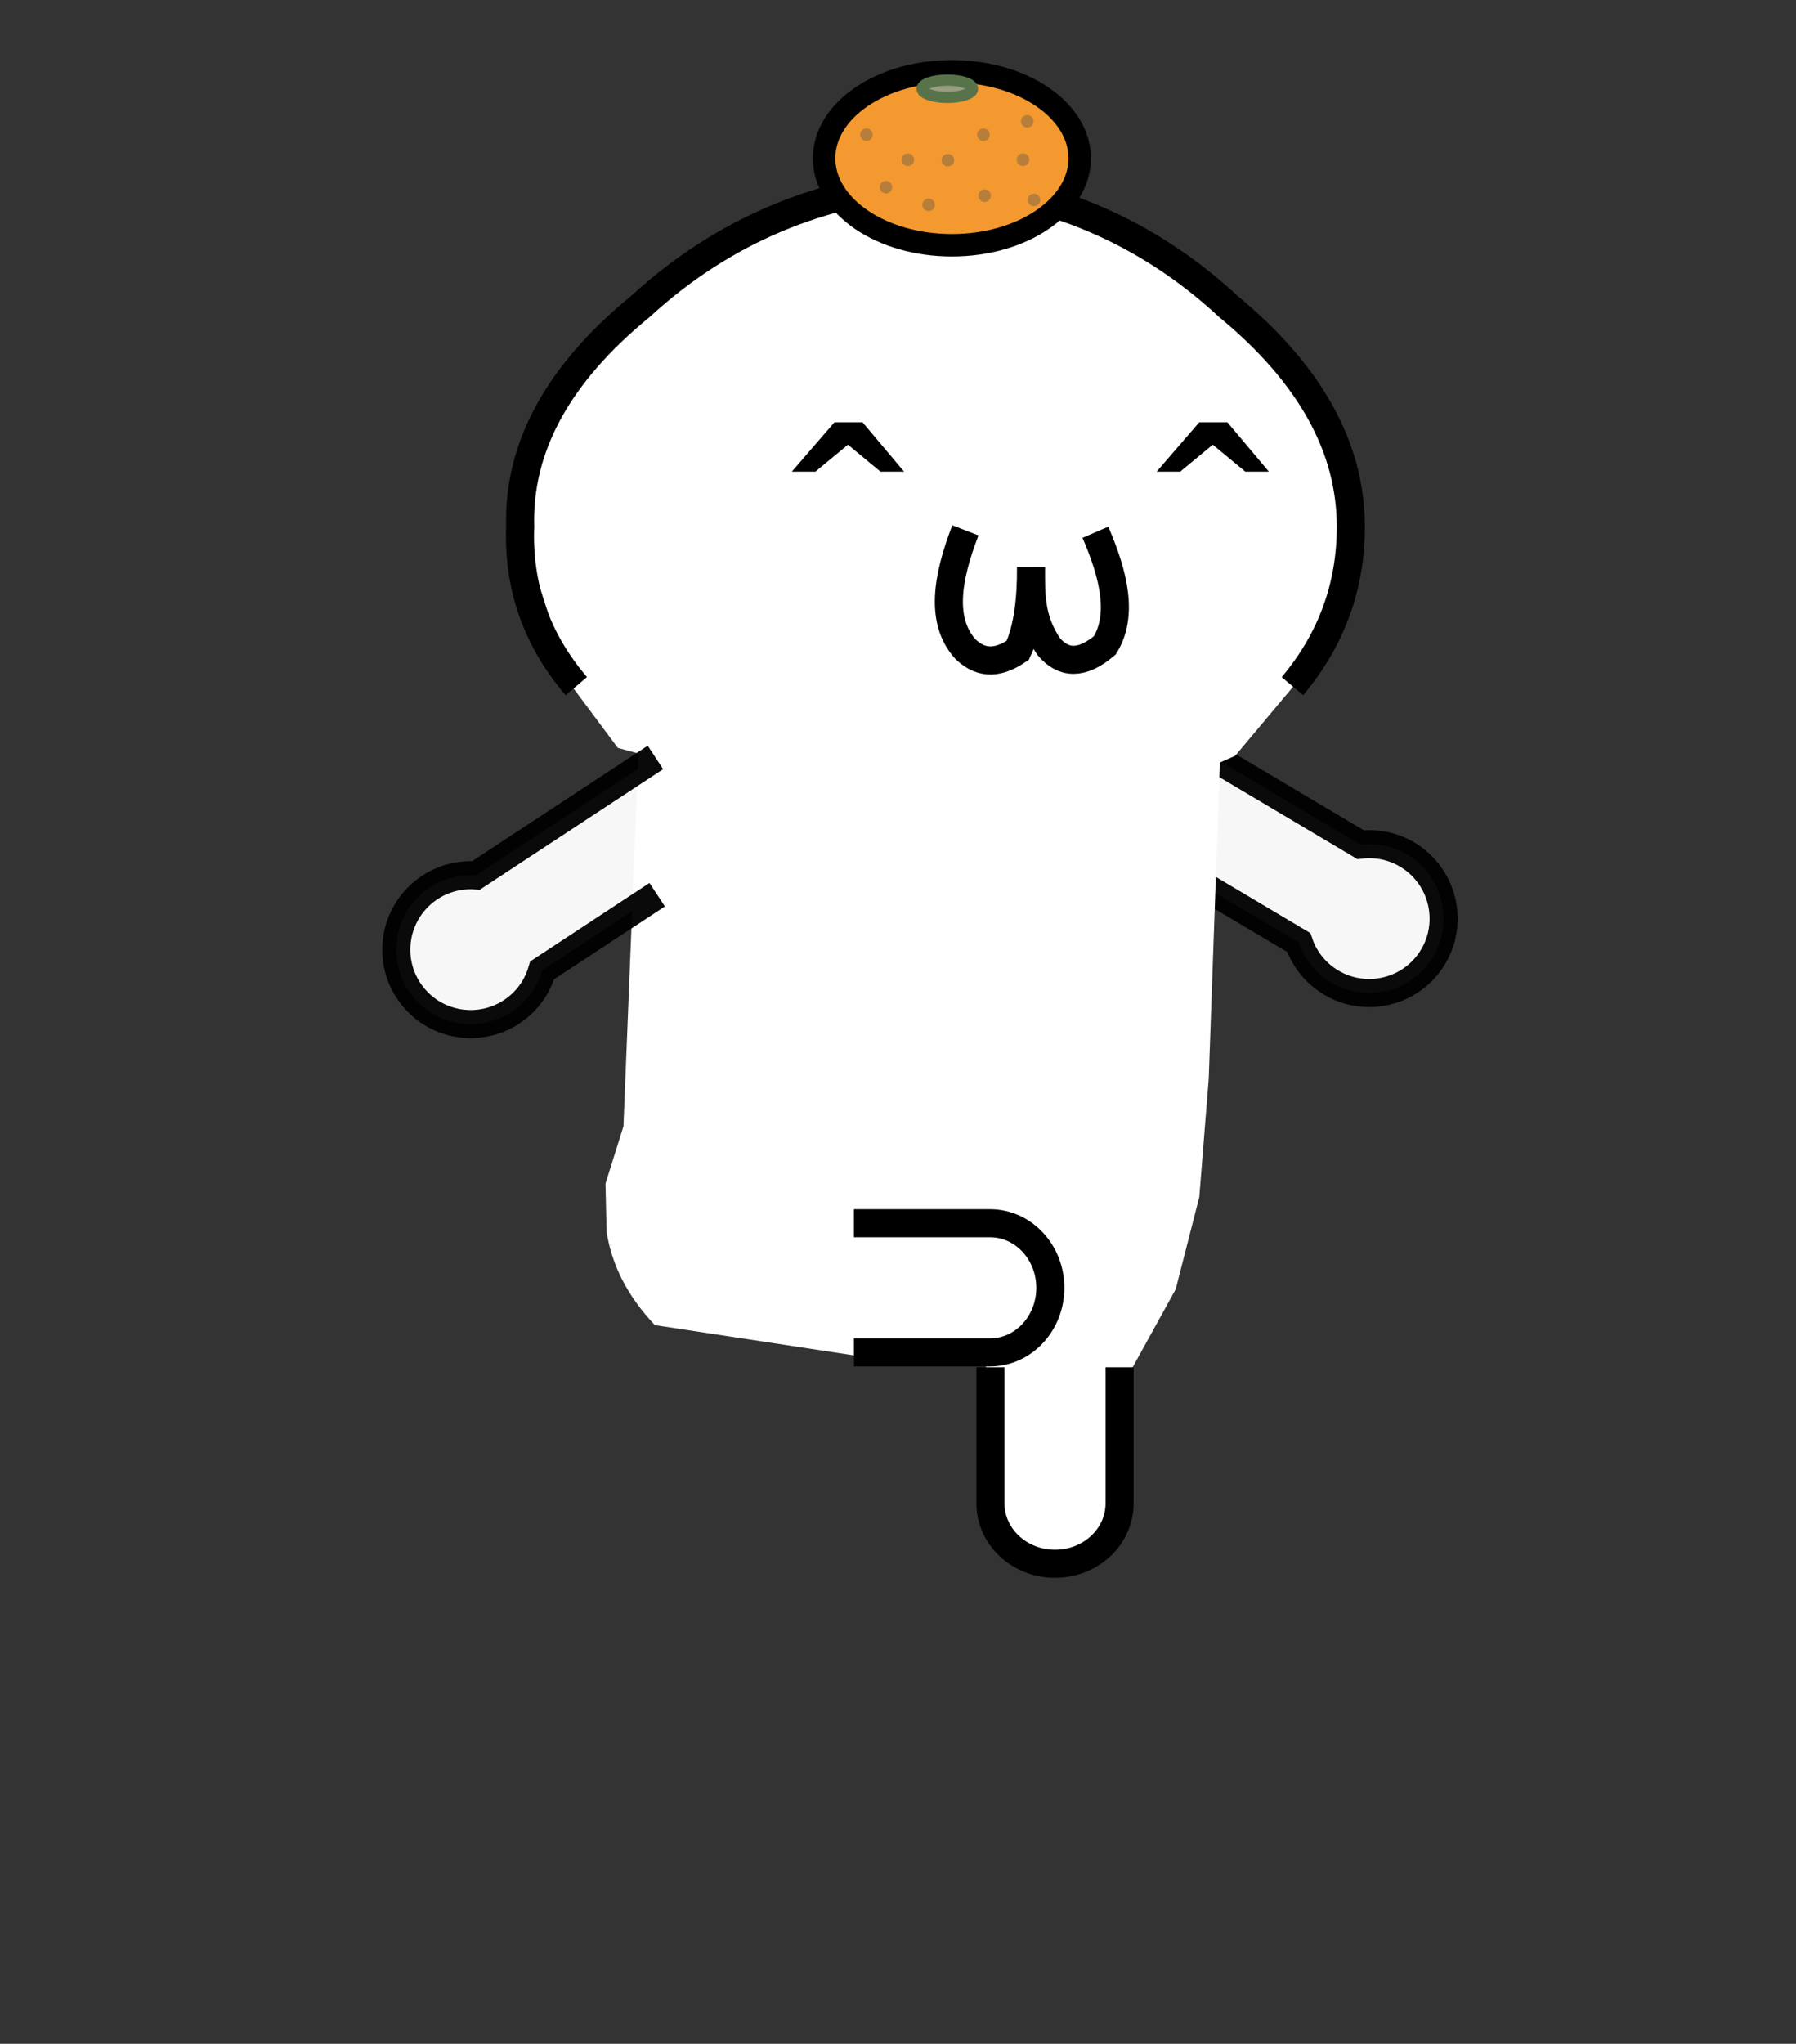<?xml version="1.0" encoding="UTF-8" standalone="no"?><!DOCTYPE svg PUBLIC "-//W3C//DTD SVG 1.1//EN" "http://www.w3.org/Graphics/SVG/1.1/DTD/svg11.dtd"><svg width="160px" height="182px" version="1.1" xmlns="http://www.w3.org/2000/svg" xmlns:xlink="http://www.w3.org/1999/xlink" xml:space="preserve" xmlns:serif="http://www.serif.com/" style="fill-rule:evenodd;clip-rule:evenodd;stroke-miterlimit:1.5;"><rect width="100%" height="100%" fill="#333333" stroke="none"/><g><path d="M105.16,77.668C108.675,79.755 112.189,81.842 115.703,83.929C116.128,85.186 116.932,86.328 118.086,87.166C121.047,89.315 125.196,88.656 127.346,85.695C127.866,84.978 128.222,84.191 128.421,83.379C129.04,80.841 128.119,78.065 125.875,76.436C124.473,75.418 122.805,75.03 121.208,75.218L104.76,65.45" style="fill:white;fill-opacity:0.96;stroke:black;stroke-opacity:0.96;stroke-width:2.5px;"/><path d="M46.341,46.9C46.141,39.833 49.708,33.3 57.041,27.3C64.374,20.567 73.141,16.867 83.341,16.2C93.474,16.867 102.174,20.567 109.441,27.3C116.708,33.3 120.341,39.833 120.341,46.9C120.341,52.233 118.608,56.967 115.141,61.1L115.341,61.1L115.241,61.1L110.041,67.3L108.679,67.902L107.681,96.071L106.841,106.6L104.741,114.8L100.886,121.79L99.626,135.105C95.691,141.392 92.013,139.985 88.448,135.174L87.826,121.428L76.083,120.697L58.341,118C55.941,115.467 54.508,112.7 54.041,109.7L53.941,105.4L55.541,100.3L56.88,67.1L55.041,66.6L50.941,61.1" style="fill:white;"/><path d="M99.739,121.752L99.739,133.885C99.739,136.847 97.163,139.252 93.989,139.252C90.815,139.252 88.239,136.847 88.239,133.885L88.239,121.752" style="fill:none;stroke:black;stroke-width:2.5px;"/><path d="M76.071,108.929L88.204,108.929C91.166,108.929 93.571,111.505 93.571,114.679C93.571,117.853 91.166,120.429 88.204,120.429L76.071,120.429" style="fill:none;stroke:black;stroke-width:2.5px;"/><path d="M51.341,61.1C47.808,56.967 46.141,52.233 46.341,46.9C46.141,39.833 49.708,33.3 57.041,27.3C64.374,20.567 73.141,16.867 83.341,16.2C93.474,16.867 102.174,20.567 109.441,27.3C116.708,33.3 120.341,39.833 120.341,46.9C120.341,52.233 118.608,56.967 115.141,61.1" style="fill:none;fill-rule:nonzero;stroke:black;stroke-width:2.5px;stroke-miterlimit:4;"/><path d="M86.003,47.228C84.346,51.517 83.76,55.311 86.003,57.799C87.559,59.306 89.115,58.955 90.67,57.912C91.552,56.007 91.869,53.444 91.851,50.49C91.849,52.803 91.745,55.108 93.425,57.574C94.732,59.125 96.373,59.21 98.43,57.462C100.064,54.803 99.252,51.256 97.586,47.397" style="fill:none;stroke:black;stroke-width:2.5px;"/><path d="M58.547,79.672C55.132,81.917 51.717,84.161 48.301,86.406C47.934,87.681 47.183,88.859 46.068,89.748C43.208,92.03 39.033,91.561 36.751,88.701C34.469,85.841 34.938,81.667 37.798,79.385C39.152,78.304 40.801,77.84 42.405,77.955L58.391,67.448" style="fill:white;fill-opacity:0.96;stroke:black;stroke-opacity:0.96;stroke-width:2.5px;"/></g><g><ellipse cx="84.802" cy="14.095" rx="11.385" ry="7.745" style="fill:rgb(243,153,48);stroke:black;stroke-width:2px;stroke-linecap:round;stroke-linejoin:round;"/><circle cx="77.187" cy="11.996" r="0.559" style="fill:rgb(183,126,59);"/><circle cx="80.878" cy="14.225" r="0.559" style="fill:rgb(183,126,59);"/><circle cx="84.447" cy="14.265" r="0.559" style="fill:rgb(183,126,59);"/><circle cx="91.139" cy="14.222" r="0.559" style="fill:rgb(183,126,59);"/><circle cx="87.611" cy="11.996" r="0.559" style="fill:rgb(183,126,59);"/><circle cx="78.925" cy="16.665" r="0.559" style="fill:rgb(183,126,59);"/><circle cx="82.725" cy="18.24" r="0.559" style="fill:rgb(183,126,59);"/><circle cx="87.719" cy="17.425" r="0.559" style="fill:rgb(183,126,59);"/><circle cx="92.116" cy="17.805" r="0.559" style="fill:rgb(183,126,59);"/><circle cx="91.519" cy="10.802" r="0.559" style="fill:rgb(183,126,59);"/><ellipse cx="84.396" cy="7.906" rx="2.247" ry="0.77" style="fill:rgb(151,158,131);stroke:rgb(88,115,73);stroke-width:1px;stroke-linecap:round;stroke-linejoin:round;"/></g><g style="display:none" fill="none" stroke="#000" stroke-linecap="round" stroke-linejoin="round" stroke-width="3" id="gikopoipoi_eyes_closed"><path d="M72.341 39.9h6.3m26.2 0h6.3" style="display:inline"/></g><path d="m109.341 37.6 3.7 4.4h-2.1l-2.9-2.4-2.9 2.4h-2.1l3.8-4.4h2.5m-32.5 0 3.7 4.4h-2.1l-2.9-2.4-2.9 2.4h-2.1l3.8-4.4h2.5" style="stroke-width:2" id="gikopoipoi_eyes_open" fill-rule="evenodd"/></svg>